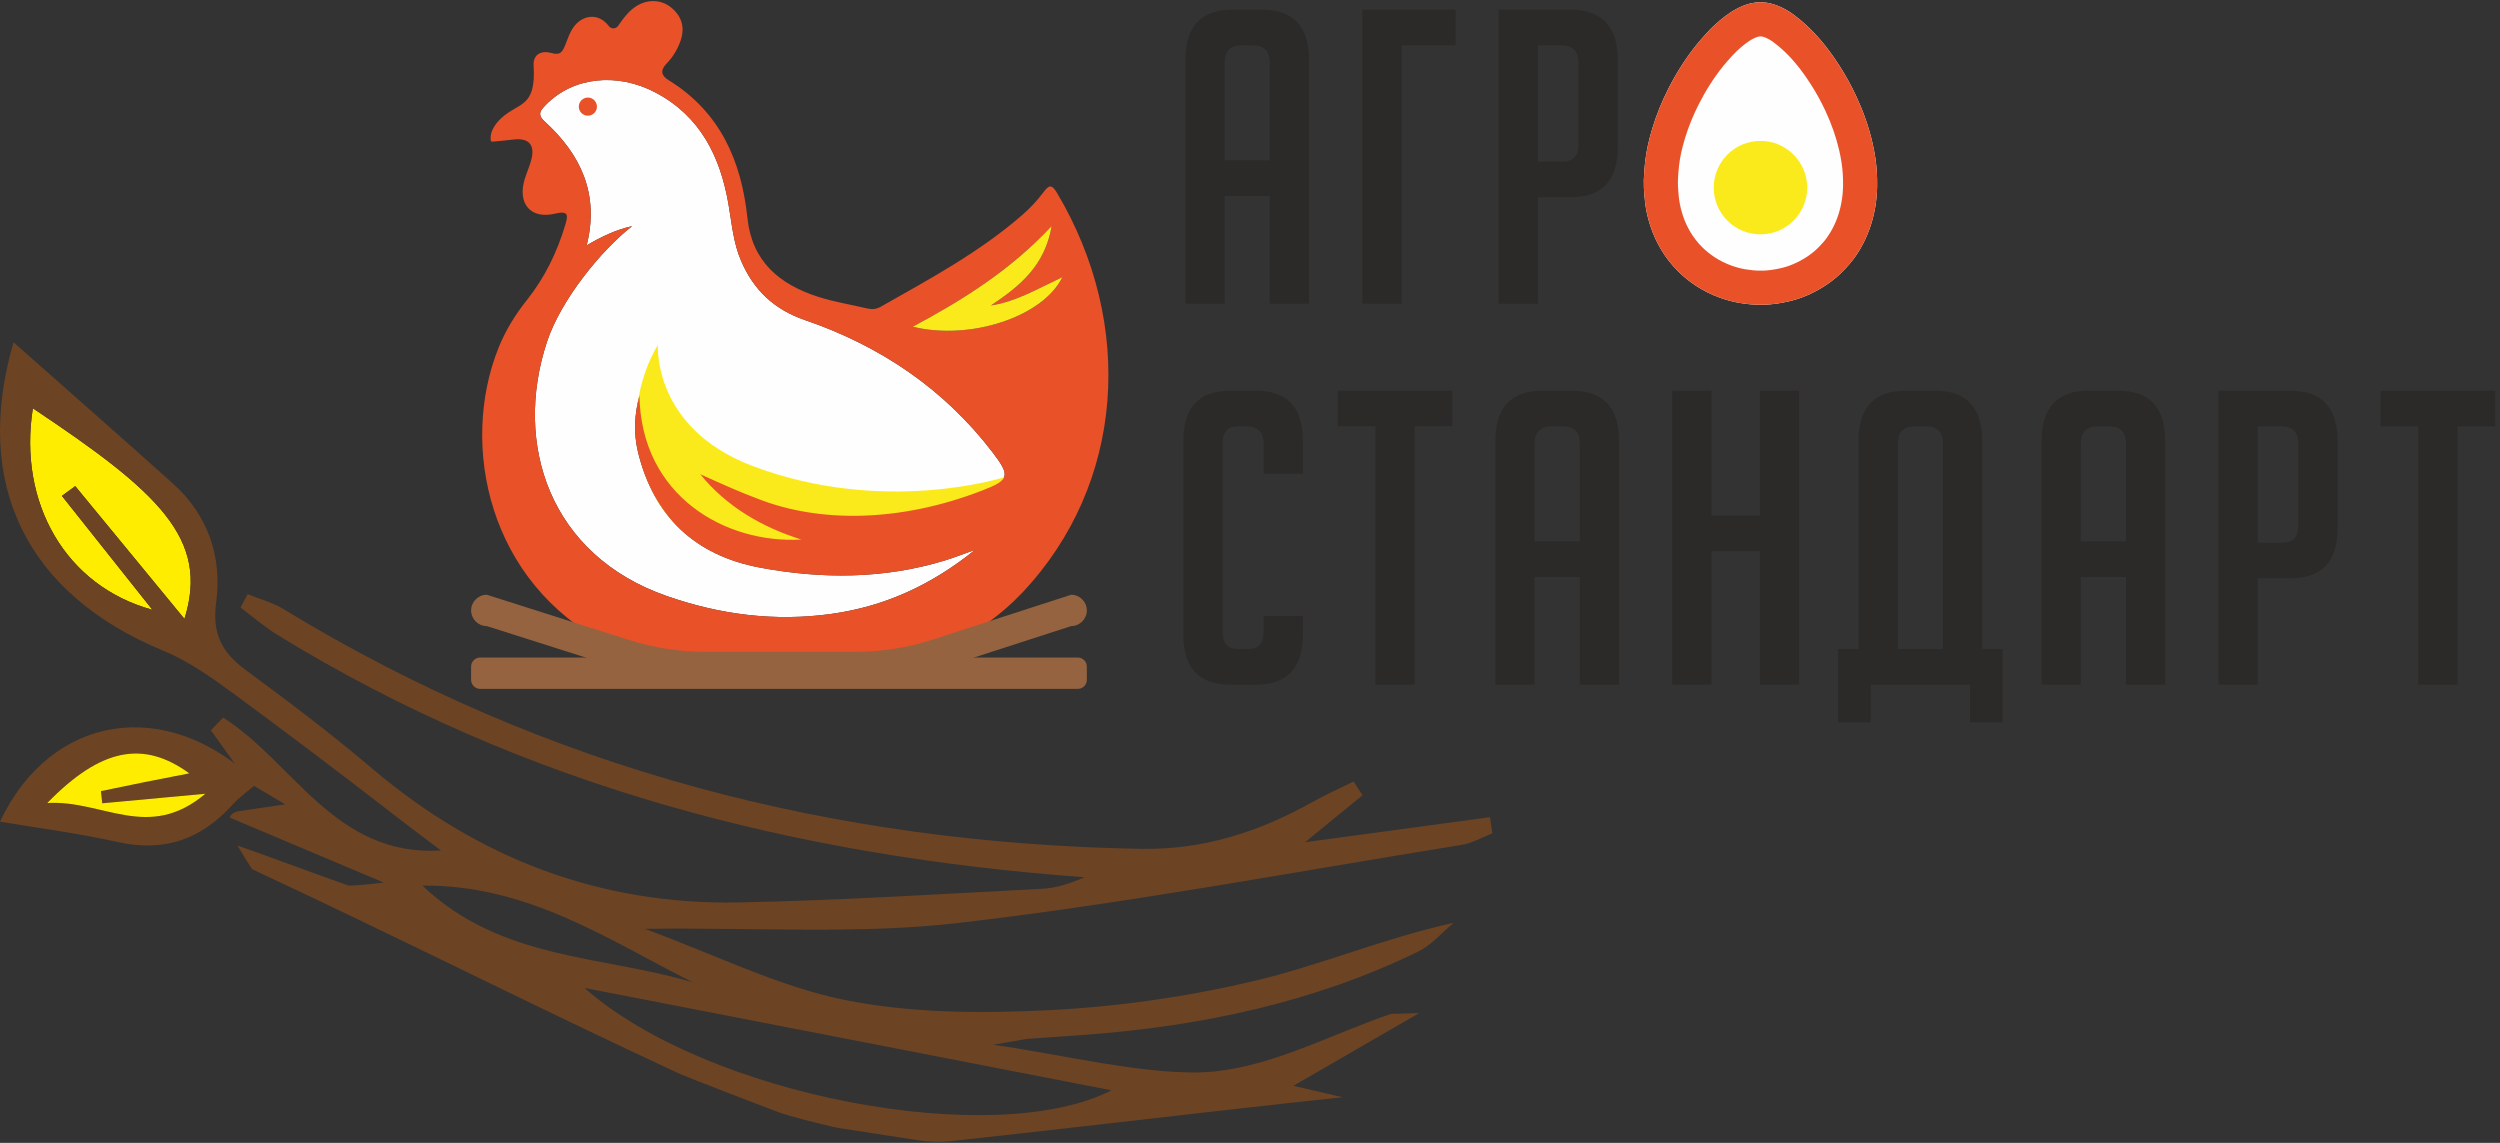 <svg width="175" height="80" viewBox="0 0 175 80" fill="none" xmlns="http://www.w3.org/2000/svg">
<rect x="0" y="0" width="175" height="80" fill="#333333" stroke="none"/>
<g clip-path="url(#clip0_50_1327)">
<path d="M56.35 22.406C54.192 21.666 52.76 20.31 51.878 18.262C51.326 16.982 51.223 15.615 50.989 14.271C50.411 10.953 49.025 8.146 45.91 6.489C43.181 5.038 40.092 5.396 38.203 7.347C37.855 7.707 37.57 7.998 38.124 8.502C40.668 10.822 41.97 13.607 41.067 17.176C42.084 16.573 43.121 16.078 44.248 15.83C42.084 17.511 39.255 20.998 38.288 23.927C35.92 31.101 38.484 38.845 46.636 41.709C50.389 43.027 54.253 43.526 58.214 42.97C61.905 42.452 65.18 40.972 68.254 38.488C67.409 38.787 66.793 39.032 66.16 39.227C61.887 40.535 57.536 40.544 53.2 39.733C48.659 38.884 45.743 36.149 44.653 31.613C44.34 30.311 44.414 28.979 44.761 27.687C44.877 34.764 50.835 38.08 56.093 37.766C53.352 36.916 50.827 35.442 49.017 33.193C50.714 33.964 51.9 34.49 53.05 34.913C57.364 36.615 63.012 36.564 68.763 34.332C70.659 33.597 70.749 33.324 69.487 31.671C66.087 27.22 61.613 24.212 56.35 22.406Z" fill="#FEFEFE"/>
<path d="M46.052 24.156C46.052 24.156 45.663 29.97 52.699 32.627C61.888 36.099 70.282 33.41 70.282 33.41C70.282 33.41 71.619 37.943 63.175 38.361C54.731 38.778 48.659 39.715 45.994 34.998C42.705 29.176 46.052 24.156 46.052 24.156Z" fill="#FAEA1C"/>
<path d="M73.618 15.818C70.757 18.892 67.463 20.961 63.895 22.87C67.883 23.856 73.003 22.191 74.369 19.398C72.605 20.23 71.104 21.122 69.362 21.383C71.344 20.061 73.139 18.637 73.618 15.818Z" fill="#393185"/>
<path d="M73.025 13.48C72.59 14.062 72.087 14.592 71.537 15.069C68.541 17.669 65.069 19.538 61.642 21.476C61.331 21.652 61.021 21.67 60.681 21.588C59.531 21.312 58.349 21.132 57.23 20.764C54.554 19.888 52.643 18.314 52.32 15.262C51.898 11.26 50.402 7.828 46.808 5.617C46.289 5.296 46.195 4.93 46.655 4.457C47.095 4.002 47.425 3.465 47.636 2.86C47.951 1.953 47.748 1.184 47.023 0.562C46.279 -0.078 45.306 -0.039 44.567 0.415C44.023 0.749 43.663 1.246 43.261 1.819C43.108 2.038 42.785 2.043 42.623 1.831C41.866 0.833 40.725 1.071 40.134 1.92C39.881 2.282 39.736 2.724 39.574 3.131C39.377 3.627 39.236 3.898 38.567 3.703C37.977 3.531 37.299 3.747 37.353 4.592C37.543 7.602 36.277 7.13 35.035 8.322C34.596 8.744 34.223 9.354 34.377 9.902C34.391 9.953 35.937 9.764 36.047 9.755C37.013 9.676 37.432 10.137 37.212 11.1C37.097 11.602 36.867 12.075 36.72 12.57C36.218 14.261 37.15 15.361 38.852 14.955C39.797 14.73 39.775 15.059 39.573 15.732C38.996 17.662 38.132 19.44 36.873 21.017C36.067 22.025 35.388 23.132 34.906 24.327C32.137 31.205 34.233 40.816 42.532 45.077C48.355 48.067 54.475 48.468 60.778 47.076C64.863 46.174 68.644 44.575 71.558 41.489C78.763 33.858 79.434 22.651 73.992 13.506C73.61 12.864 73.419 12.952 73.025 13.48ZM68.763 34.332C63.012 36.564 57.364 36.615 53.05 34.915C51.9 34.49 50.714 33.965 49.017 33.195C50.827 35.442 53.352 36.915 56.094 37.766C50.835 38.08 44.877 34.764 44.761 27.687C44.413 28.979 44.34 30.311 44.654 31.613C45.743 36.149 48.659 38.884 53.2 39.733C57.536 40.544 61.887 40.535 66.16 39.227C66.793 39.032 67.409 38.789 68.254 38.488C65.18 40.972 61.905 42.452 58.214 42.97C54.253 43.526 50.389 43.027 46.636 41.709C38.484 38.845 35.92 31.101 38.288 23.927C39.255 20.998 42.084 17.511 44.248 15.83C43.121 16.078 42.084 16.574 41.067 17.176C41.97 13.607 40.668 10.822 38.124 8.502C37.57 7.998 37.855 7.707 38.203 7.347C40.092 5.396 43.181 5.038 45.91 6.489C49.025 8.146 50.411 10.953 50.989 14.271C51.223 15.615 51.326 16.982 51.878 18.262C52.76 20.31 54.192 21.666 56.35 22.406C61.613 24.212 66.087 27.221 69.487 31.671C70.749 33.324 70.659 33.597 68.763 34.332ZM63.895 22.87C67.463 20.961 70.755 18.892 73.618 15.818C73.139 18.637 71.344 20.061 69.362 21.383C71.104 21.122 72.603 20.23 74.369 19.398C73.003 22.191 67.883 23.856 63.895 22.87Z" fill="#E95229"/>
<path d="M74.369 19.398C73.003 22.191 67.883 23.856 63.895 22.87C67.463 20.959 70.757 18.892 73.618 15.818C73.139 18.637 71.344 20.061 69.362 21.383C71.104 21.122 72.605 20.23 74.369 19.398Z" fill="#FAEA1C"/>
<path d="M41.786 7.465C41.786 7.816 41.501 8.1 41.15 8.1C40.8 8.1 40.516 7.816 40.516 7.465C40.516 7.114 40.8 6.829 41.15 6.829C41.501 6.829 41.786 7.114 41.786 7.465Z" fill="#E95229"/>
<path d="M75.448 48.221H33.609C33.262 48.221 32.978 47.938 32.978 47.591V46.657C32.978 46.311 33.262 46.028 33.609 46.028H75.448C75.795 46.028 76.078 46.311 76.078 46.657V47.591C76.078 47.938 75.795 48.221 75.448 48.221Z" fill="#95633F"/>
<path d="M74.982 43.826L65.253 46.975C63.519 47.536 61.706 47.822 59.883 47.822H49.35C47.555 47.822 45.769 47.545 44.059 47L34.075 43.826C33.473 43.826 32.978 43.332 32.978 42.728C32.978 42.126 33.473 41.632 34.075 41.632L44.02 44.794C45.756 45.347 47.568 45.627 49.391 45.627H59.886C61.708 45.627 63.517 45.343 65.251 44.781L74.982 41.632C75.584 41.632 76.078 42.126 76.078 42.728C76.078 43.332 75.584 43.826 74.982 43.826Z" fill="#95633F"/>
<path d="M85.73 21.256H82.977V4.202C82.977 1.851 84.076 0.677 86.274 0.677H88.338C90.534 0.677 91.633 1.851 91.633 4.202V21.256H88.881V13.717H85.73V21.256ZM88.881 11.224V4.373C88.881 3.571 88.481 3.17 87.678 3.17H86.933C86.13 3.17 85.73 3.571 85.73 4.373V11.224H88.881Z" fill="#2B2A29"/>
<path d="M101.895 3.17H98.112V21.256H95.359V0.677H101.895V3.17Z" fill="#2B2A29"/>
<path d="M104.904 0.677H109.92C112.136 0.677 113.245 1.851 113.245 4.201V10.307C113.245 12.638 112.146 13.804 109.948 13.804H107.655V21.256H104.904V0.677ZM107.655 11.309H109.404C110.129 11.309 110.492 10.909 110.492 10.106V4.373C110.492 3.571 110.081 3.17 109.26 3.17H107.655V11.309Z" fill="#2B2A29"/>
<path d="M91.203 43.113V44.431C91.203 46.763 90.104 47.927 87.907 47.927H86.13C83.932 47.927 82.834 46.763 82.834 44.431V30.844C82.834 28.514 83.932 27.348 86.13 27.348H87.907C90.104 27.348 91.203 28.514 91.203 30.844V33.167H88.452V31.046C88.452 30.243 88.041 29.841 87.22 29.841H86.675C85.948 29.841 85.585 30.243 85.585 31.046V44.231C85.585 45.032 85.948 45.434 86.675 45.434H87.363C88.089 45.434 88.452 45.032 88.452 44.231V43.113H91.203Z" fill="#2B2A29"/>
<path d="M99.028 29.841V47.927H96.277V29.841H93.639V27.348H101.665V29.841H99.028Z" fill="#2B2A29"/>
<path d="M107.426 47.927H104.674V30.874C104.674 28.523 105.773 27.348 107.971 27.348H110.034C112.231 27.348 113.33 28.523 113.33 30.874V47.927H110.579V40.39H107.426V47.927ZM110.579 37.895V31.046C110.579 30.243 110.177 29.841 109.375 29.841H108.631C107.827 29.841 107.426 30.243 107.426 31.046V37.895H110.579Z" fill="#2B2A29"/>
<path d="M123.19 47.927V38.584H119.807V47.927H117.056V27.348H119.807V36.09H123.19V27.348H125.941V47.927H123.19Z" fill="#2B2A29"/>
<path d="M130.958 47.927V50.565H128.665V45.434H130.098V30.874C130.098 28.523 131.196 27.348 133.394 27.348H135.458C137.655 27.348 138.754 28.523 138.754 30.874V45.434H140.187V50.565H137.894V47.927H130.958ZM136.002 45.434V31.046C136.002 30.243 135.601 29.841 134.799 29.841H134.054C133.251 29.841 132.849 30.243 132.849 31.046V45.434H136.002Z" fill="#2B2A29"/>
<path d="M145.661 47.927H142.91V30.874C142.91 28.523 144.008 27.348 146.206 27.348H148.269C150.466 27.348 151.565 28.523 151.565 30.874V47.927H148.814V40.39H145.661V47.927ZM148.814 37.895V31.046C148.814 30.243 148.412 29.841 147.611 29.841H146.866C146.062 29.841 145.661 30.243 145.661 31.046V37.895H148.814Z" fill="#2B2A29"/>
<path d="M155.291 27.348H160.307C162.524 27.348 163.632 28.523 163.632 30.874V36.979C163.632 39.31 162.533 40.475 160.336 40.475H158.043V47.927H155.291V27.348ZM158.043 37.982H159.791C160.518 37.982 160.881 37.58 160.881 36.779V31.046C160.881 30.243 160.47 29.841 159.648 29.841H158.043V37.982Z" fill="#2B2A29"/>
<path d="M172.031 29.841V47.927H169.278V29.841H166.642V27.348H174.667V29.841H172.031Z" fill="#2B2A29"/>
<path d="M123.273 21.332C122.75 21.336 122.278 21.288 121.805 21.21C121.312 21.13 120.834 20.999 120.367 20.83C119.791 20.619 119.245 20.348 118.729 20.013C118.269 19.712 117.844 19.369 117.455 18.98C117.005 18.532 116.618 18.033 116.29 17.489C115.978 16.97 115.727 16.424 115.536 15.85C115.4 15.437 115.291 15.018 115.217 14.591C115.164 14.28 115.13 13.963 115.105 13.648C115.078 13.309 115.056 12.968 115.065 12.629C115.077 12.198 115.11 11.768 115.158 11.339C115.249 10.528 115.434 9.736 115.673 8.957C115.958 8.022 116.327 7.12 116.766 6.248C117.33 5.132 117.994 4.081 118.779 3.107C119.006 2.827 119.25 2.56 119.492 2.291C119.767 1.987 120.066 1.705 120.38 1.441C120.889 1.012 121.431 0.637 122.055 0.392C122.748 0.119 123.451 0.08 124.166 0.306C124.693 0.472 125.172 0.738 125.611 1.069C125.903 1.291 126.188 1.527 126.456 1.776C127.359 2.612 128.103 3.579 128.768 4.611C129.207 5.295 129.597 6.007 129.94 6.744C130.43 7.795 130.819 8.883 131.077 10.015C131.229 10.681 131.336 11.351 131.379 12.032C131.399 12.367 131.405 12.705 131.401 13.04C131.395 13.553 131.345 14.063 131.256 14.568C131.165 15.075 131.034 15.574 130.856 16.06C130.682 16.539 130.466 16.997 130.209 17.435C129.982 17.822 129.725 18.19 129.426 18.526C129.246 18.73 129.06 18.931 128.865 19.12C128.47 19.504 128.033 19.832 127.565 20.119C127.215 20.334 126.851 20.523 126.474 20.683C126.052 20.862 125.619 21.008 125.172 21.105C124.899 21.164 124.625 21.218 124.349 21.257C123.979 21.309 123.605 21.341 123.273 21.332Z" fill="#FEFEFE"/>
<path d="M123.234 2.548C123.301 2.548 123.37 2.56 123.447 2.584C123.684 2.659 123.92 2.787 124.17 2.975C124.406 3.154 124.631 3.341 124.835 3.531C125.504 4.149 126.114 4.902 126.758 5.904C127.132 6.485 127.475 7.107 127.776 7.752C128.218 8.7 128.535 9.615 128.749 10.547C128.883 11.133 128.963 11.667 128.995 12.179C129.011 12.441 129.016 12.721 129.014 13.009C129.008 13.387 128.972 13.771 128.904 14.146C128.835 14.533 128.737 14.9 128.613 15.241C128.487 15.586 128.331 15.917 128.15 16.225C127.984 16.507 127.817 16.742 127.639 16.944C127.467 17.137 127.328 17.284 127.204 17.404C126.949 17.65 126.659 17.873 126.315 18.084C126.065 18.238 125.805 18.373 125.541 18.483C125.228 18.617 124.94 18.71 124.664 18.771C124.48 18.811 124.239 18.861 124.016 18.892C123.705 18.936 123.505 18.945 123.393 18.945L123.341 18.944L123.297 18.943H123.251L123.204 18.944C122.884 18.944 122.571 18.916 122.191 18.853C121.864 18.8 121.526 18.71 121.187 18.586C120.777 18.437 120.389 18.243 120.034 18.011C119.712 17.801 119.413 17.559 119.142 17.29C118.835 16.983 118.564 16.635 118.337 16.259C118.118 15.894 117.939 15.504 117.804 15.097C117.7 14.786 117.622 14.48 117.572 14.187C117.535 13.978 117.509 13.741 117.486 13.462C117.465 13.186 117.446 12.919 117.453 12.696C117.462 12.354 117.489 11.996 117.531 11.605C117.598 11.006 117.737 10.369 117.956 9.656C118.194 8.878 118.512 8.092 118.9 7.323C119.4 6.331 119.985 5.418 120.638 4.608C120.797 4.412 120.982 4.206 121.179 3.989L121.267 3.889C121.451 3.686 121.663 3.483 121.918 3.268C122.308 2.94 122.629 2.732 122.928 2.615C123.043 2.569 123.143 2.548 123.234 2.548ZM123.234 0.159C122.837 0.159 122.445 0.239 122.055 0.391C121.431 0.637 120.889 1.012 120.38 1.441C120.066 1.705 119.767 1.986 119.492 2.291C119.25 2.56 119.006 2.827 118.779 3.107C117.994 4.081 117.329 5.132 116.768 6.248C116.327 7.12 115.958 8.022 115.673 8.957C115.434 9.735 115.249 10.528 115.158 11.339C115.11 11.766 115.077 12.198 115.065 12.629C115.056 12.967 115.078 13.309 115.105 13.648C115.129 13.963 115.164 14.28 115.219 14.592C115.291 15.018 115.4 15.437 115.536 15.85C115.727 16.424 115.978 16.97 116.29 17.49C116.618 18.033 117.005 18.532 117.455 18.98C117.844 19.369 118.269 19.712 118.729 20.013C119.245 20.348 119.791 20.619 120.367 20.83C120.834 21.001 121.312 21.13 121.805 21.21C122.256 21.284 122.709 21.332 123.204 21.332C123.227 21.332 123.25 21.332 123.273 21.332C123.313 21.333 123.353 21.333 123.393 21.333C123.695 21.333 124.023 21.304 124.349 21.257C124.625 21.218 124.899 21.164 125.172 21.105C125.619 21.007 126.052 20.862 126.472 20.683C126.851 20.523 127.215 20.334 127.565 20.119C128.033 19.832 128.47 19.504 128.865 19.12C129.06 18.932 129.246 18.73 129.428 18.527C129.724 18.191 129.982 17.822 130.209 17.435C130.466 16.997 130.682 16.538 130.856 16.06C131.034 15.574 131.165 15.075 131.256 14.567C131.345 14.063 131.395 13.553 131.401 13.04C131.405 12.705 131.399 12.367 131.379 12.032C131.336 11.352 131.229 10.681 131.077 10.015C130.819 8.883 130.43 7.795 129.94 6.744C129.597 6.007 129.207 5.295 128.766 4.611C128.103 3.58 127.36 2.612 126.456 1.777C126.188 1.527 125.903 1.291 125.611 1.069C125.172 0.738 124.693 0.472 124.165 0.306C123.852 0.207 123.542 0.159 123.234 0.159Z" fill="#E95229"/>
<path d="M18.04 54.799C17.437 55.317 16.773 55.779 16.243 56.363C14.05 58.775 11.455 59.667 8.21 58.938C5.482 58.325 2.694 57.972 0 57.516C3.544 49.976 11.705 48.64 18.031 54.819C18.098 54.743 18.04 54.799 18.04 54.799ZM3.308 56.212C7.207 55.983 10.376 58.938 14.377 55.562C11.413 55.836 9.285 56.032 7.158 56.23C7.127 55.945 7.098 55.662 7.067 55.377C8.057 55.173 9.045 54.965 10.036 54.766C11.051 54.562 12.067 54.368 13.253 54.136C10.069 51.823 7.096 52.322 3.308 56.212Z" fill="#6C4323"/>
<path d="M12.911 43.321C10.283 40.127 7.774 37.078 5.266 34.029C4.954 34.258 4.645 34.485 4.333 34.712C6.394 37.305 8.453 39.897 10.667 42.684C4.603 41.032 1.255 35.203 2.301 28.581C11.083 34.434 14.682 37.707 12.911 43.321Z" fill="#FFED00"/>
<path d="M3.308 56.211C7.096 52.322 10.069 51.823 13.253 54.136C12.067 54.368 11.051 54.562 10.036 54.766C9.045 54.965 8.057 55.173 7.067 55.379C7.098 55.662 7.127 55.945 7.158 56.23C9.285 56.033 11.413 55.836 14.377 55.562C10.376 58.938 7.207 55.982 3.308 56.211Z" fill="#FFED00"/>
<path d="M58.898 78.991L64.241 79.815C65.03 79.936 65.835 79.955 66.629 79.869C75.776 78.889 84.375 77.825 93.989 76.807L90.538 76.007C92.552 74.835 97.477 72.002 99.34 70.918L97.368 70.971C93.237 72.38 89.187 74.596 84.959 75.007C80.663 75.425 73.887 73.704 69.496 73.137L71.878 72.723C73.23 72.629 74.581 72.54 75.933 72.44C84.049 71.834 91.914 70.194 99.277 66.61C100.211 66.154 100.937 65.276 101.76 64.593C96.823 65.691 92.421 67.569 87.834 68.657C83.109 69.778 78.22 70.476 73.371 70.715C68.633 70.95 63.743 70.926 59.125 69.994C54.511 69.062 50.154 66.862 45.132 65.017C52.997 64.915 60.153 65.417 67.156 64.601C78.928 63.23 90.604 61.029 102.314 59.143C103.055 59.025 103.751 58.612 104.467 58.337C104.411 57.959 104.355 57.581 104.299 57.203C100.206 57.757 96.114 58.31 91.357 58.954C93.12 57.513 94.248 56.59 95.377 55.667C95.17 55.347 94.963 55.026 94.756 54.706C93.814 55.17 92.849 55.595 91.934 56.108C88.173 58.213 84.293 59.499 79.84 59.419C58.36 59.034 38.263 53.874 19.839 42.631C19.078 42.166 18.174 41.932 17.335 41.592C17.168 41.904 17.003 42.215 16.836 42.528C17.693 43.169 18.508 43.882 19.416 44.44C36.734 55.085 55.788 59.942 75.931 61.408C74.965 61.814 73.986 62.16 72.993 62.211C65.905 62.577 58.815 63.031 51.72 63.17C42.038 63.358 33.499 60.11 26.069 53.81C23.211 51.386 20.225 49.124 17.206 46.906C15.518 45.665 14.842 44.353 15.132 42.174C15.556 38.973 14.571 36.056 12.086 33.83C8.362 30.492 4.603 27.195 0.947 23.959C-1.932 33.853 1.807 41.581 11.453 45.559C13.254 46.303 14.905 47.493 16.491 48.66C20.126 51.334 23.728 54.053 27.294 56.82C28.534 57.783 29.46 58.472 30.869 59.535C23.454 59.981 20.567 53.369 15.619 50.229C15.136 50.731 15.245 50.618 14.762 51.121C15.645 52.354 16.529 53.588 17.413 54.821L17.422 54.799C18.119 55.212 18.816 55.626 19.958 56.303C18.416 56.531 17.53 56.663 16.645 56.794C16.645 56.794 16.133 56.897 16.091 57.235C19.428 58.636 23.529 60.38 26.865 61.78C26.865 61.78 25.151 61.992 24.404 61.992C21.629 61.012 19.573 60.227 16.623 59.185C17.012 59.833 17.596 60.819 17.669 60.853C28.069 65.704 37.245 70.374 47.656 75.205C48.753 75.652 52.645 77.162 54.528 77.864C55.231 78.127 57.249 78.634 58.266 78.87C58.475 78.918 58.686 78.957 58.898 78.991ZM12.911 43.321C10.283 40.127 7.774 37.079 5.266 34.029C4.954 34.258 4.645 34.485 4.333 34.712C6.393 37.305 8.453 39.897 10.666 42.684C4.603 41.032 1.255 35.203 2.301 28.581C11.083 34.434 14.682 37.707 12.911 43.321ZM29.572 61.992C36.937 61.926 42.544 65.763 48.504 68.769C42.236 66.876 35.072 67.242 29.572 61.992ZM40.918 69.156C53.493 71.599 65.629 73.956 77.804 76.322C69.636 80.516 49.456 76.726 40.918 69.156Z" fill="#6C4323"/>
<path d="M126.504 13.135C126.504 14.941 125.039 16.405 123.232 16.405C121.426 16.405 119.962 14.941 119.962 13.135C119.962 11.328 121.426 9.863 123.232 9.863C125.039 9.863 126.504 11.328 126.504 13.135Z" fill="#FAEA1C"/>
</g>
<defs>
<clipPath id="clip0_50_1327">
<rect width="174.667" height="80" fill="white"/>
</clipPath>
</defs>
</svg>
